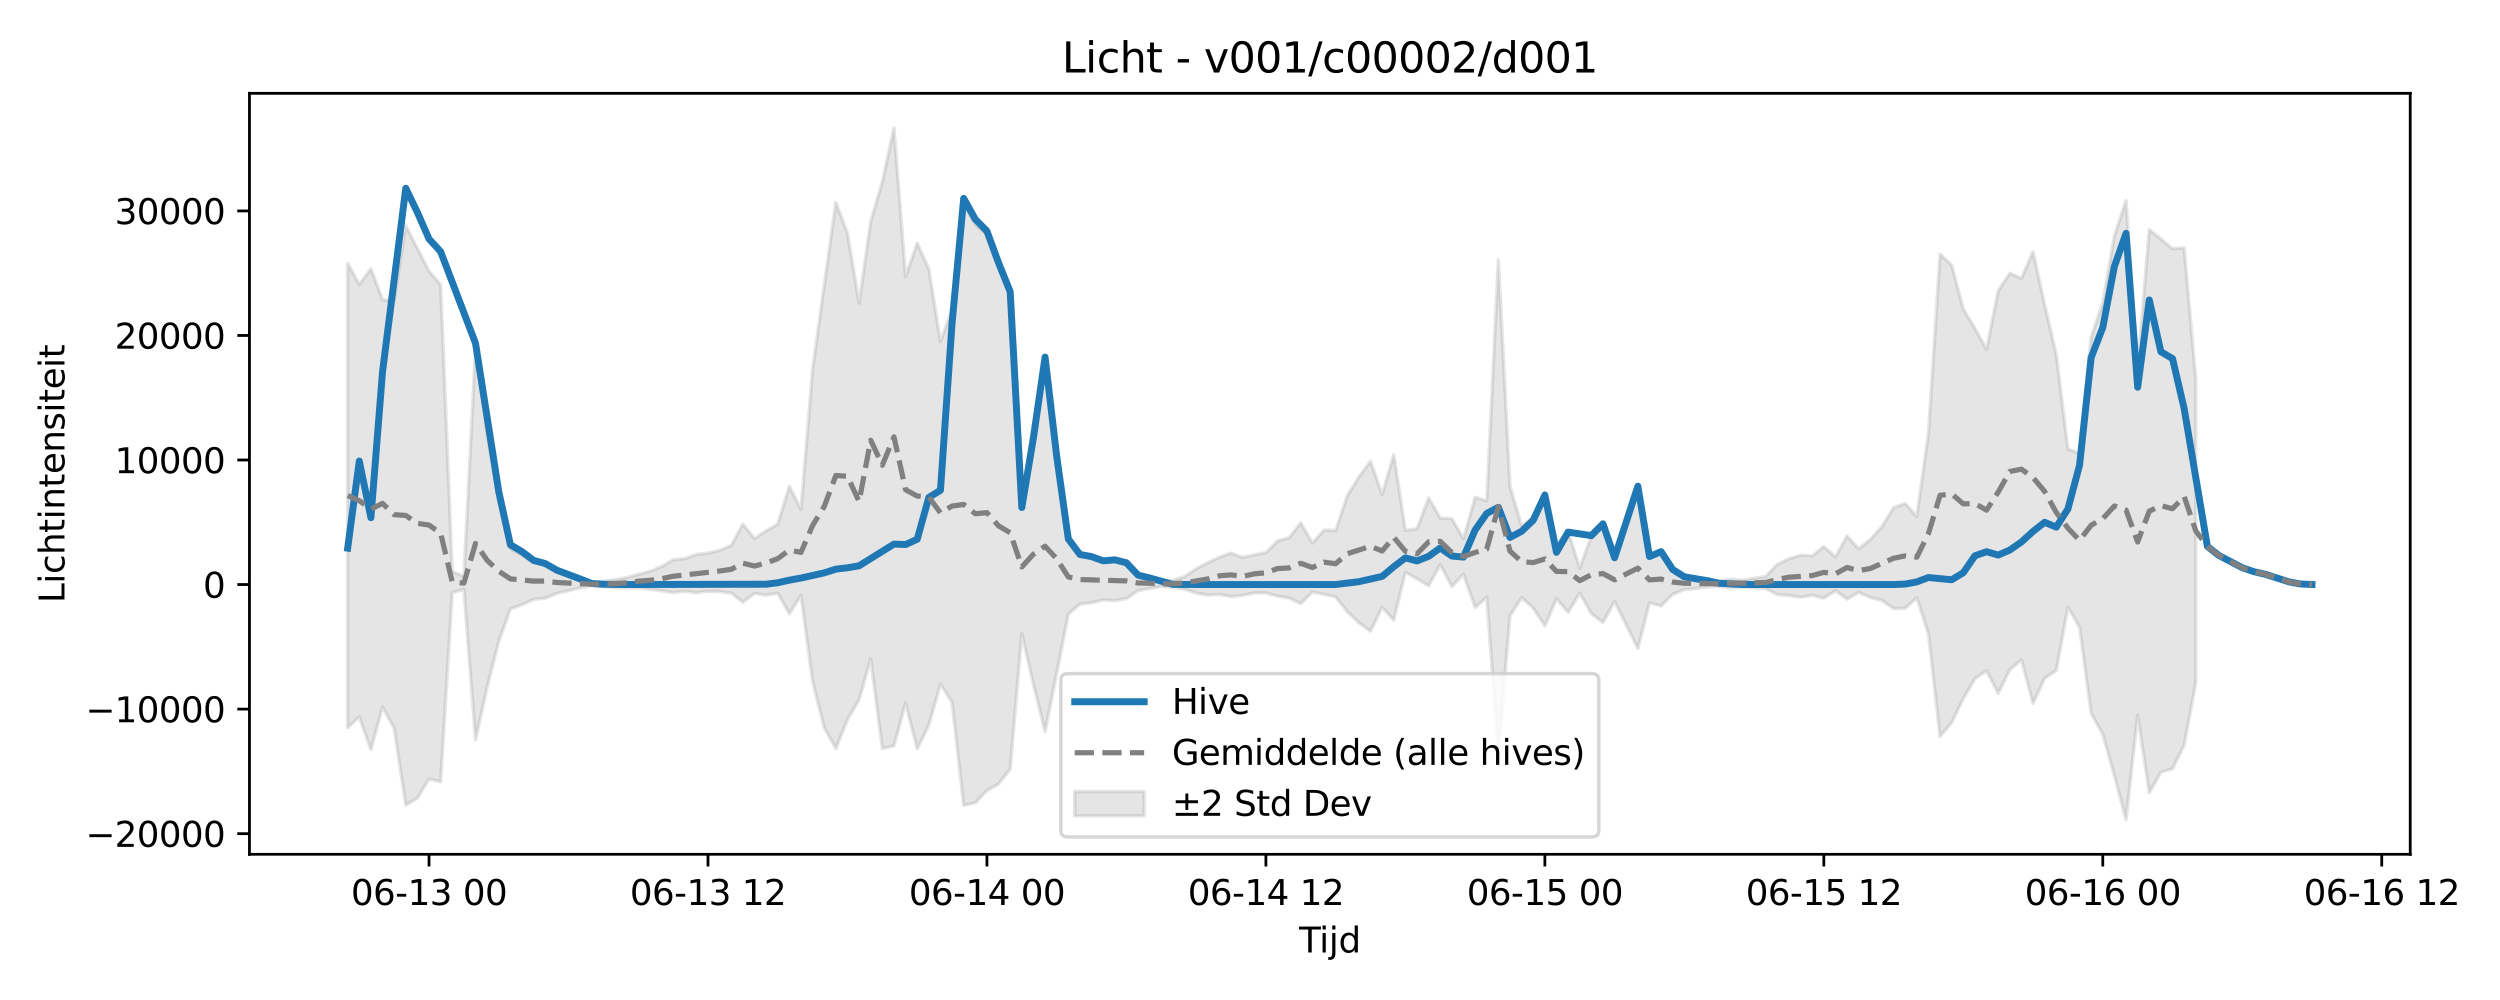 <?xml version="1.0" encoding="utf-8" standalone="no"?>
<!DOCTYPE svg PUBLIC "-//W3C//DTD SVG 1.1//EN"
  "http://www.w3.org/Graphics/SVG/1.1/DTD/svg11.dtd">
<svg xmlns:xlink="http://www.w3.org/1999/xlink" width="720pt" height="288pt" viewBox="0 0 720 288" xmlns="http://www.w3.org/2000/svg" version="1.1">
 <defs>
  <style type="text/css">*{stroke-linejoin: round; stroke-linecap: butt}</style>
 </defs>
 <g id="figure_1">
  <g id="patch_1">
   <path d="M 0 288 
L 720 288 
L 720 0 
L 0 0 
z
" style="fill: #ffffff"/>
  </g>
  <g id="axes_1">
   <g id="patch_2">
    <path d="M 71.84 246.04 
L 694.144 246.04 
L 694.144 26.88 
L 71.84 26.88 
z
" style="fill: #ffffff"/>
   </g>
   <g id="FillBetweenPolyCollection_1">
    <defs>
     <path id="mb581becda9" d="M 100.127 -212.17 
L 100.127 -78.399 
L 103.474 -81.53 
L 106.822 -72.103 
L 110.169 -84.368 
L 113.517 -78.212 
L 116.864 -56.122 
L 120.212 -58.145 
L 123.559 -63.659 
L 126.907 -62.859 
L 130.254 -117.345 
L 133.602 -118.184 
L 136.949 -74.963 
L 140.297 -90.099 
L 143.644 -103.279 
L 146.992 -112.623 
L 150.339 -113.838 
L 153.687 -115.38 
L 157.034 -115.716 
L 160.382 -117.114 
L 163.729 -117.865 
L 167.077 -118.68 
L 170.424 -119.375 
L 173.772 -119.064 
L 177.12 -118.774 
L 180.467 -118.675 
L 183.815 -118.678 
L 187.162 -118.289 
L 190.51 -117.84 
L 193.857 -117.308 
L 197.205 -117.726 
L 200.552 -117.287 
L 203.9 -117.718 
L 207.247 -117.608 
L 210.595 -117.189 
L 213.942 -114.559 
L 217.29 -117.099 
L 220.637 -116.586 
L 223.985 -117.175 
L 227.332 -111.226 
L 230.68 -116.56 
L 234.027 -91.743 
L 237.375 -78.412 
L 240.722 -72.437 
L 244.07 -80.76 
L 247.417 -86.419 
L 250.765 -98.244 
L 254.112 -72.422 
L 257.46 -73.205 
L 260.808 -85.5 
L 264.155 -72.326 
L 267.503 -79.166 
L 270.85 -90.971 
L 274.198 -85.696 
L 277.545 -56.051 
L 280.893 -56.773 
L 284.24 -60.327 
L 287.588 -62.219 
L 290.935 -66.49 
L 294.283 -105.493 
L 297.63 -90.891 
L 300.978 -77.319 
L 304.325 -94.038 
L 307.673 -111.119 
L 311.02 -114.017 
L 314.368 -114.417 
L 317.715 -115.209 
L 321.063 -115.024 
L 324.41 -115.573 
L 327.758 -117.893 
L 331.105 -118.503 
L 334.453 -119.073 
L 337.8 -118.863 
L 341.148 -118.3 
L 344.495 -117.213 
L 347.843 -116.597 
L 351.191 -116.826 
L 354.538 -116.173 
L 357.886 -116.528 
L 361.233 -117.248 
L 364.581 -117.229 
L 367.928 -116.315 
L 371.276 -115.766 
L 374.623 -114.123 
L 377.971 -117.492 
L 381.318 -116.843 
L 384.666 -116.085 
L 388.013 -111.829 
L 391.361 -108.617 
L 394.708 -106.212 
L 398.056 -113.091 
L 401.403 -109.427 
L 404.751 -123.179 
L 408.098 -121.311 
L 411.446 -119.293 
L 414.793 -125.361 
L 418.141 -119.082 
L 421.488 -122.613 
L 424.836 -113.047 
L 428.183 -115.997 
L 431.531 -70.96 
L 434.879 -110.663 
L 438.226 -115.857 
L 441.574 -112.904 
L 444.921 -107.759 
L 448.269 -115.57 
L 451.616 -111.662 
L 454.964 -117.198 
L 458.311 -111.295 
L 461.659 -108.709 
L 465.006 -114.777 
L 468.354 -108.014 
L 471.701 -101.246 
L 475.049 -114.406 
L 478.396 -113.49 
L 481.744 -116.83 
L 485.091 -118.201 
L 488.439 -118.538 
L 491.786 -118.967 
L 495.134 -119.094 
L 498.481 -118.709 
L 501.829 -118.975 
L 505.176 -118.696 
L 508.524 -118.514 
L 511.871 -116.745 
L 515.219 -116.482 
L 518.567 -115.992 
L 521.914 -116.554 
L 525.262 -115.721 
L 528.609 -117.891 
L 531.957 -115.47 
L 535.304 -117.371 
L 538.652 -115.942 
L 541.999 -115.088 
L 545.347 -112.699 
L 548.694 -112.824 
L 552.042 -115.857 
L 555.389 -105.462 
L 558.737 -75.895 
L 562.084 -79.879 
L 565.432 -86.815 
L 568.779 -92.541 
L 572.127 -94.819 
L 575.474 -88.313 
L 578.822 -95.093 
L 582.169 -97.936 
L 585.517 -85.429 
L 588.864 -92.65 
L 592.212 -94.959 
L 595.559 -113.101 
L 598.907 -107.404 
L 602.255 -82.534 
L 605.602 -76.529 
L 608.95 -64.568 
L 612.297 -51.922 
L 615.645 -82.005 
L 618.992 -59.681 
L 622.34 -65.609 
L 625.687 -66.597 
L 629.035 -73.437 
L 632.382 -91.392 
L 632.382 -178.832 
L 632.382 -178.832 
L 629.035 -216.624 
L 625.687 -216.379 
L 622.34 -219.141 
L 618.992 -221.894 
L 615.645 -181.813 
L 612.297 -230.259 
L 608.95 -220.008 
L 605.602 -200.708 
L 602.255 -190.961 
L 598.907 -157.383 
L 595.559 -158.683 
L 592.212 -185.826 
L 588.864 -200.272 
L 585.517 -215.497 
L 582.169 -207.818 
L 578.822 -209.327 
L 575.474 -204.215 
L 572.127 -187.327 
L 568.779 -193.435 
L 565.432 -198.944 
L 562.084 -211.632 
L 558.737 -214.793 
L 555.389 -163.197 
L 552.042 -139.23 
L 548.694 -142.994 
L 545.347 -141.764 
L 541.999 -136.349 
L 538.652 -132.615 
L 535.304 -129.927 
L 531.957 -133.656 
L 528.609 -127.587 
L 525.262 -130.601 
L 521.914 -127.916 
L 518.567 -128.12 
L 515.219 -127.066 
L 511.871 -125.442 
L 508.524 -122.01 
L 505.176 -121.442 
L 501.829 -120.883 
L 498.481 -121.197 
L 495.134 -120.641 
L 491.786 -120.742 
L 488.439 -121.337 
L 485.091 -121.837 
L 481.744 -123.911 
L 478.396 -128.964 
L 475.049 -127.578 
L 471.701 -147.489 
L 468.354 -137.279 
L 465.006 -127.255 
L 461.659 -136.891 
L 458.311 -133.654 
L 454.964 -124.361 
L 451.616 -135.098 
L 448.269 -131.277 
L 444.921 -146.287 
L 441.574 -139.044 
L 438.226 -136.617 
L 434.879 -147.899 
L 431.531 -213.171 
L 428.183 -143.752 
L 424.836 -144.751 
L 421.488 -132.798 
L 418.141 -138.61 
L 414.793 -138.831 
L 411.446 -144.607 
L 408.098 -135.672 
L 404.751 -135.308 
L 401.403 -157.076 
L 398.056 -145.548 
L 394.708 -155.148 
L 391.361 -150.63 
L 388.013 -145.197 
L 384.666 -135.202 
L 381.318 -135.333 
L 377.971 -131.606 
L 374.623 -137.419 
L 371.276 -133.128 
L 367.928 -132.204 
L 364.581 -128.839 
L 361.233 -128.214 
L 357.886 -127.476 
L 354.538 -128.692 
L 351.191 -127.507 
L 347.843 -125.934 
L 344.495 -124.159 
L 341.148 -121.932 
L 337.8 -120.911 
L 334.453 -120.554 
L 331.105 -121.545 
L 327.758 -122.319 
L 324.41 -125.813 
L 321.063 -126.643 
L 317.715 -126.364 
L 314.368 -127.562 
L 311.02 -128.167 
L 307.673 -132.564 
L 304.325 -160.112 
L 300.978 -184.049 
L 297.63 -165.907 
L 294.283 -143.95 
L 290.935 -202.663 
L 287.588 -210.86 
L 284.24 -220.382 
L 280.893 -223.301 
L 277.545 -229.386 
L 274.198 -198.819 
L 270.85 -189.631 
L 267.503 -210.514 
L 264.155 -217.961 
L 260.808 -208.381 
L 257.46 -251.158 
L 254.112 -235.643 
L 250.765 -224.197 
L 247.417 -200.691 
L 244.07 -220.905 
L 240.722 -229.673 
L 237.375 -205.856 
L 234.027 -181.584 
L 230.68 -141.26 
L 227.332 -147.928 
L 223.985 -137.036 
L 220.637 -135.097 
L 217.29 -132.88 
L 213.942 -137.035 
L 210.595 -130.886 
L 207.247 -129.487 
L 203.9 -128.678 
L 200.552 -128.312 
L 197.205 -127.087 
L 193.857 -126.77 
L 190.51 -124.799 
L 187.162 -123.456 
L 183.815 -122.545 
L 180.467 -121.654 
L 177.12 -121.076 
L 173.772 -120.55 
L 170.424 -120.138 
L 167.077 -121.107 
L 163.729 -122.263 
L 160.382 -123.362 
L 157.034 -125.596 
L 153.687 -125.904 
L 150.339 -128.165 
L 146.992 -129.952 
L 143.644 -143.696 
L 140.297 -163.156 
L 136.949 -187.991 
L 133.602 -121.957 
L 130.254 -123.368 
L 126.907 -206.012 
L 123.559 -209.897 
L 120.212 -216.41 
L 116.864 -222.991 
L 113.517 -201.357 
L 110.169 -201.697 
L 106.822 -210.597 
L 103.474 -206.077 
L 100.127 -212.17 
z
" style="stroke: #808080; stroke-opacity: 0.2"/>
    </defs>
    <g clip-path="url(#pfae5a185f1)">
     <use xlink:href="#mb581becda9" x="0" y="288" style="fill: #808080; fill-opacity: 0.2; stroke: #808080; stroke-opacity: 0.2"/>
    </g>
   </g>
   <g id="matplotlib.axis_1">
    <g id="xtick_1">
     <g id="line2d_1">
      <defs>
       <path id="m211e3bdad8" d="M 0 0 
L 0 3.5 
" style="stroke: #000000; stroke-width: 0.8"/>
      </defs>
      <g>
       <use xlink:href="#m211e3bdad8" x="123.559" y="246.04" style="stroke: #000000; stroke-width: 0.8"/>
      </g>
     </g>
     <g id="text_1">
      <!-- 06-13 00 -->
      <g transform="translate(101.079 260.638) scale(0.1 -0.1)">
       <defs>
        <path id="DejaVuSans-30" d="M 2034 4250 
Q 1547 4250 1301 3770 
Q 1056 3291 1056 2328 
Q 1056 1369 1301 889 
Q 1547 409 2034 409 
Q 2525 409 2770 889 
Q 3016 1369 3016 2328 
Q 3016 3291 2770 3770 
Q 2525 4250 2034 4250 
z
M 2034 4750 
Q 2819 4750 3233 4129 
Q 3647 3509 3647 2328 
Q 3647 1150 3233 529 
Q 2819 -91 2034 -91 
Q 1250 -91 836 529 
Q 422 1150 422 2328 
Q 422 3509 836 4129 
Q 1250 4750 2034 4750 
z
" transform="scale(0.016)"/>
        <path id="DejaVuSans-36" d="M 2113 2584 
Q 1688 2584 1439 2293 
Q 1191 2003 1191 1497 
Q 1191 994 1439 701 
Q 1688 409 2113 409 
Q 2538 409 2786 701 
Q 3034 994 3034 1497 
Q 3034 2003 2786 2293 
Q 2538 2584 2113 2584 
z
M 3366 4563 
L 3366 3988 
Q 3128 4100 2886 4159 
Q 2644 4219 2406 4219 
Q 1781 4219 1451 3797 
Q 1122 3375 1075 2522 
Q 1259 2794 1537 2939 
Q 1816 3084 2150 3084 
Q 2853 3084 3261 2657 
Q 3669 2231 3669 1497 
Q 3669 778 3244 343 
Q 2819 -91 2113 -91 
Q 1303 -91 875 529 
Q 447 1150 447 2328 
Q 447 3434 972 4092 
Q 1497 4750 2381 4750 
Q 2619 4750 2861 4703 
Q 3103 4656 3366 4563 
z
" transform="scale(0.016)"/>
        <path id="DejaVuSans-2d" d="M 313 2009 
L 1997 2009 
L 1997 1497 
L 313 1497 
L 313 2009 
z
" transform="scale(0.016)"/>
        <path id="DejaVuSans-31" d="M 794 531 
L 1825 531 
L 1825 4091 
L 703 3866 
L 703 4441 
L 1819 4666 
L 2450 4666 
L 2450 531 
L 3481 531 
L 3481 0 
L 794 0 
L 794 531 
z
" transform="scale(0.016)"/>
        <path id="DejaVuSans-33" d="M 2597 2516 
Q 3050 2419 3304 2112 
Q 3559 1806 3559 1356 
Q 3559 666 3084 287 
Q 2609 -91 1734 -91 
Q 1441 -91 1130 -33 
Q 819 25 488 141 
L 488 750 
Q 750 597 1062 519 
Q 1375 441 1716 441 
Q 2309 441 2620 675 
Q 2931 909 2931 1356 
Q 2931 1769 2642 2001 
Q 2353 2234 1838 2234 
L 1294 2234 
L 1294 2753 
L 1863 2753 
Q 2328 2753 2575 2939 
Q 2822 3125 2822 3475 
Q 2822 3834 2567 4026 
Q 2313 4219 1838 4219 
Q 1578 4219 1281 4162 
Q 984 4106 628 3988 
L 628 4550 
Q 988 4650 1302 4700 
Q 1616 4750 1894 4750 
Q 2613 4750 3031 4423 
Q 3450 4097 3450 3541 
Q 3450 3153 3228 2886 
Q 3006 2619 2597 2516 
z
" transform="scale(0.016)"/>
        <path id="DejaVuSans-20" transform="scale(0.016)"/>
       </defs>
       <use xlink:href="#DejaVuSans-30"/>
       <use xlink:href="#DejaVuSans-36" transform="translate(63.623 0)"/>
       <use xlink:href="#DejaVuSans-2d" transform="translate(127.246 0)"/>
       <use xlink:href="#DejaVuSans-31" transform="translate(163.33 0)"/>
       <use xlink:href="#DejaVuSans-33" transform="translate(226.953 0)"/>
       <use xlink:href="#DejaVuSans-20" transform="translate(290.576 0)"/>
       <use xlink:href="#DejaVuSans-30" transform="translate(322.363 0)"/>
       <use xlink:href="#DejaVuSans-30" transform="translate(385.986 0)"/>
      </g>
     </g>
    </g>
    <g id="xtick_2">
     <g id="line2d_2">
      <g>
       <use xlink:href="#m211e3bdad8" x="203.9" y="246.04" style="stroke: #000000; stroke-width: 0.8"/>
      </g>
     </g>
     <g id="text_2">
      <!-- 06-13 12 -->
      <g transform="translate(181.419 260.638) scale(0.1 -0.1)">
       <defs>
        <path id="DejaVuSans-32" d="M 1228 531 
L 3431 531 
L 3431 0 
L 469 0 
L 469 531 
Q 828 903 1448 1529 
Q 2069 2156 2228 2338 
Q 2531 2678 2651 2914 
Q 2772 3150 2772 3378 
Q 2772 3750 2511 3984 
Q 2250 4219 1831 4219 
Q 1534 4219 1204 4116 
Q 875 4013 500 3803 
L 500 4441 
Q 881 4594 1212 4672 
Q 1544 4750 1819 4750 
Q 2544 4750 2975 4387 
Q 3406 4025 3406 3419 
Q 3406 3131 3298 2873 
Q 3191 2616 2906 2266 
Q 2828 2175 2409 1742 
Q 1991 1309 1228 531 
z
" transform="scale(0.016)"/>
       </defs>
       <use xlink:href="#DejaVuSans-30"/>
       <use xlink:href="#DejaVuSans-36" transform="translate(63.623 0)"/>
       <use xlink:href="#DejaVuSans-2d" transform="translate(127.246 0)"/>
       <use xlink:href="#DejaVuSans-31" transform="translate(163.33 0)"/>
       <use xlink:href="#DejaVuSans-33" transform="translate(226.953 0)"/>
       <use xlink:href="#DejaVuSans-20" transform="translate(290.576 0)"/>
       <use xlink:href="#DejaVuSans-31" transform="translate(322.363 0)"/>
       <use xlink:href="#DejaVuSans-32" transform="translate(385.986 0)"/>
      </g>
     </g>
    </g>
    <g id="xtick_3">
     <g id="line2d_3">
      <g>
       <use xlink:href="#m211e3bdad8" x="284.24" y="246.04" style="stroke: #000000; stroke-width: 0.8"/>
      </g>
     </g>
     <g id="text_3">
      <!-- 06-14 00 -->
      <g transform="translate(261.76 260.638) scale(0.1 -0.1)">
       <defs>
        <path id="DejaVuSans-34" d="M 2419 4116 
L 825 1625 
L 2419 1625 
L 2419 4116 
z
M 2253 4666 
L 3047 4666 
L 3047 1625 
L 3713 1625 
L 3713 1100 
L 3047 1100 
L 3047 0 
L 2419 0 
L 2419 1100 
L 313 1100 
L 313 1709 
L 2253 4666 
z
" transform="scale(0.016)"/>
       </defs>
       <use xlink:href="#DejaVuSans-30"/>
       <use xlink:href="#DejaVuSans-36" transform="translate(63.623 0)"/>
       <use xlink:href="#DejaVuSans-2d" transform="translate(127.246 0)"/>
       <use xlink:href="#DejaVuSans-31" transform="translate(163.33 0)"/>
       <use xlink:href="#DejaVuSans-34" transform="translate(226.953 0)"/>
       <use xlink:href="#DejaVuSans-20" transform="translate(290.576 0)"/>
       <use xlink:href="#DejaVuSans-30" transform="translate(322.363 0)"/>
       <use xlink:href="#DejaVuSans-30" transform="translate(385.986 0)"/>
      </g>
     </g>
    </g>
    <g id="xtick_4">
     <g id="line2d_4">
      <g>
       <use xlink:href="#m211e3bdad8" x="364.581" y="246.04" style="stroke: #000000; stroke-width: 0.8"/>
      </g>
     </g>
     <g id="text_4">
      <!-- 06-14 12 -->
      <g transform="translate(342.1 260.638) scale(0.1 -0.1)">
       <use xlink:href="#DejaVuSans-30"/>
       <use xlink:href="#DejaVuSans-36" transform="translate(63.623 0)"/>
       <use xlink:href="#DejaVuSans-2d" transform="translate(127.246 0)"/>
       <use xlink:href="#DejaVuSans-31" transform="translate(163.33 0)"/>
       <use xlink:href="#DejaVuSans-34" transform="translate(226.953 0)"/>
       <use xlink:href="#DejaVuSans-20" transform="translate(290.576 0)"/>
       <use xlink:href="#DejaVuSans-31" transform="translate(322.363 0)"/>
       <use xlink:href="#DejaVuSans-32" transform="translate(385.986 0)"/>
      </g>
     </g>
    </g>
    <g id="xtick_5">
     <g id="line2d_5">
      <g>
       <use xlink:href="#m211e3bdad8" x="444.921" y="246.04" style="stroke: #000000; stroke-width: 0.8"/>
      </g>
     </g>
     <g id="text_5">
      <!-- 06-15 00 -->
      <g transform="translate(422.441 260.638) scale(0.1 -0.1)">
       <defs>
        <path id="DejaVuSans-35" d="M 691 4666 
L 3169 4666 
L 3169 4134 
L 1269 4134 
L 1269 2991 
Q 1406 3038 1543 3061 
Q 1681 3084 1819 3084 
Q 2600 3084 3056 2656 
Q 3513 2228 3513 1497 
Q 3513 744 3044 326 
Q 2575 -91 1722 -91 
Q 1428 -91 1123 -41 
Q 819 9 494 109 
L 494 744 
Q 775 591 1075 516 
Q 1375 441 1709 441 
Q 2250 441 2565 725 
Q 2881 1009 2881 1497 
Q 2881 1984 2565 2268 
Q 2250 2553 1709 2553 
Q 1456 2553 1204 2497 
Q 953 2441 691 2322 
L 691 4666 
z
" transform="scale(0.016)"/>
       </defs>
       <use xlink:href="#DejaVuSans-30"/>
       <use xlink:href="#DejaVuSans-36" transform="translate(63.623 0)"/>
       <use xlink:href="#DejaVuSans-2d" transform="translate(127.246 0)"/>
       <use xlink:href="#DejaVuSans-31" transform="translate(163.33 0)"/>
       <use xlink:href="#DejaVuSans-35" transform="translate(226.953 0)"/>
       <use xlink:href="#DejaVuSans-20" transform="translate(290.576 0)"/>
       <use xlink:href="#DejaVuSans-30" transform="translate(322.363 0)"/>
       <use xlink:href="#DejaVuSans-30" transform="translate(385.986 0)"/>
      </g>
     </g>
    </g>
    <g id="xtick_6">
     <g id="line2d_6">
      <g>
       <use xlink:href="#m211e3bdad8" x="525.262" y="246.04" style="stroke: #000000; stroke-width: 0.8"/>
      </g>
     </g>
     <g id="text_6">
      <!-- 06-15 12 -->
      <g transform="translate(502.781 260.638) scale(0.1 -0.1)">
       <use xlink:href="#DejaVuSans-30"/>
       <use xlink:href="#DejaVuSans-36" transform="translate(63.623 0)"/>
       <use xlink:href="#DejaVuSans-2d" transform="translate(127.246 0)"/>
       <use xlink:href="#DejaVuSans-31" transform="translate(163.33 0)"/>
       <use xlink:href="#DejaVuSans-35" transform="translate(226.953 0)"/>
       <use xlink:href="#DejaVuSans-20" transform="translate(290.576 0)"/>
       <use xlink:href="#DejaVuSans-31" transform="translate(322.363 0)"/>
       <use xlink:href="#DejaVuSans-32" transform="translate(385.986 0)"/>
      </g>
     </g>
    </g>
    <g id="xtick_7">
     <g id="line2d_7">
      <g>
       <use xlink:href="#m211e3bdad8" x="605.602" y="246.04" style="stroke: #000000; stroke-width: 0.8"/>
      </g>
     </g>
     <g id="text_7">
      <!-- 06-16 00 -->
      <g transform="translate(583.122 260.638) scale(0.1 -0.1)">
       <use xlink:href="#DejaVuSans-30"/>
       <use xlink:href="#DejaVuSans-36" transform="translate(63.623 0)"/>
       <use xlink:href="#DejaVuSans-2d" transform="translate(127.246 0)"/>
       <use xlink:href="#DejaVuSans-31" transform="translate(163.33 0)"/>
       <use xlink:href="#DejaVuSans-36" transform="translate(226.953 0)"/>
       <use xlink:href="#DejaVuSans-20" transform="translate(290.576 0)"/>
       <use xlink:href="#DejaVuSans-30" transform="translate(322.363 0)"/>
       <use xlink:href="#DejaVuSans-30" transform="translate(385.986 0)"/>
      </g>
     </g>
    </g>
    <g id="xtick_8">
     <g id="line2d_8">
      <g>
       <use xlink:href="#m211e3bdad8" x="685.943" y="246.04" style="stroke: #000000; stroke-width: 0.8"/>
      </g>
     </g>
     <g id="text_8">
      <!-- 06-16 12 -->
      <g transform="translate(663.462 260.638) scale(0.1 -0.1)">
       <use xlink:href="#DejaVuSans-30"/>
       <use xlink:href="#DejaVuSans-36" transform="translate(63.623 0)"/>
       <use xlink:href="#DejaVuSans-2d" transform="translate(127.246 0)"/>
       <use xlink:href="#DejaVuSans-31" transform="translate(163.33 0)"/>
       <use xlink:href="#DejaVuSans-36" transform="translate(226.953 0)"/>
       <use xlink:href="#DejaVuSans-20" transform="translate(290.576 0)"/>
       <use xlink:href="#DejaVuSans-31" transform="translate(322.363 0)"/>
       <use xlink:href="#DejaVuSans-32" transform="translate(385.986 0)"/>
      </g>
     </g>
    </g>
    <g id="text_9">
     <!-- Tijd -->
     <g transform="translate(374.142 274.317) scale(0.1 -0.1)">
      <defs>
       <path id="DejaVuSans-54" d="M -19 4666 
L 3928 4666 
L 3928 4134 
L 2272 4134 
L 2272 0 
L 1638 0 
L 1638 4134 
L -19 4134 
L -19 4666 
z
" transform="scale(0.016)"/>
       <path id="DejaVuSans-69" d="M 603 3500 
L 1178 3500 
L 1178 0 
L 603 0 
L 603 3500 
z
M 603 4863 
L 1178 4863 
L 1178 4134 
L 603 4134 
L 603 4863 
z
" transform="scale(0.016)"/>
       <path id="DejaVuSans-6a" d="M 603 3500 
L 1178 3500 
L 1178 -63 
Q 1178 -731 923 -1031 
Q 669 -1331 103 -1331 
L -116 -1331 
L -116 -844 
L 38 -844 
Q 366 -844 484 -692 
Q 603 -541 603 -63 
L 603 3500 
z
M 603 4863 
L 1178 4863 
L 1178 4134 
L 603 4134 
L 603 4863 
z
" transform="scale(0.016)"/>
       <path id="DejaVuSans-64" d="M 2906 2969 
L 2906 4863 
L 3481 4863 
L 3481 0 
L 2906 0 
L 2906 525 
Q 2725 213 2448 61 
Q 2172 -91 1784 -91 
Q 1150 -91 751 415 
Q 353 922 353 1747 
Q 353 2572 751 3078 
Q 1150 3584 1784 3584 
Q 2172 3584 2448 3432 
Q 2725 3281 2906 2969 
z
M 947 1747 
Q 947 1113 1208 752 
Q 1469 391 1925 391 
Q 2381 391 2643 752 
Q 2906 1113 2906 1747 
Q 2906 2381 2643 2742 
Q 2381 3103 1925 3103 
Q 1469 3103 1208 2742 
Q 947 2381 947 1747 
z
" transform="scale(0.016)"/>
      </defs>
      <use xlink:href="#DejaVuSans-54"/>
      <use xlink:href="#DejaVuSans-69" transform="translate(57.959 0)"/>
      <use xlink:href="#DejaVuSans-6a" transform="translate(85.742 0)"/>
      <use xlink:href="#DejaVuSans-64" transform="translate(113.525 0)"/>
     </g>
    </g>
   </g>
   <g id="matplotlib.axis_2">
    <g id="ytick_1">
     <g id="line2d_9">
      <defs>
       <path id="m12ed8793da" d="M 0 0 
L -3.5 0 
" style="stroke: #000000; stroke-width: 0.8"/>
      </defs>
      <g>
       <use xlink:href="#m12ed8793da" x="71.84" y="240.09" style="stroke: #000000; stroke-width: 0.8"/>
      </g>
     </g>
     <g id="text_10">
      <!-- −20000 -->
      <g transform="translate(24.648 243.889) scale(0.1 -0.1)">
       <defs>
        <path id="DejaVuSans-2212" d="M 678 2272 
L 4684 2272 
L 4684 1741 
L 678 1741 
L 678 2272 
z
" transform="scale(0.016)"/>
       </defs>
       <use xlink:href="#DejaVuSans-2212"/>
       <use xlink:href="#DejaVuSans-32" transform="translate(83.789 0)"/>
       <use xlink:href="#DejaVuSans-30" transform="translate(147.412 0)"/>
       <use xlink:href="#DejaVuSans-30" transform="translate(211.035 0)"/>
       <use xlink:href="#DejaVuSans-30" transform="translate(274.658 0)"/>
       <use xlink:href="#DejaVuSans-30" transform="translate(338.281 0)"/>
      </g>
     </g>
    </g>
    <g id="ytick_2">
     <g id="line2d_10">
      <g>
       <use xlink:href="#m12ed8793da" x="71.84" y="204.221" style="stroke: #000000; stroke-width: 0.8"/>
      </g>
     </g>
     <g id="text_11">
      <!-- −10000 -->
      <g transform="translate(24.648 208.02) scale(0.1 -0.1)">
       <use xlink:href="#DejaVuSans-2212"/>
       <use xlink:href="#DejaVuSans-31" transform="translate(83.789 0)"/>
       <use xlink:href="#DejaVuSans-30" transform="translate(147.412 0)"/>
       <use xlink:href="#DejaVuSans-30" transform="translate(211.035 0)"/>
       <use xlink:href="#DejaVuSans-30" transform="translate(274.658 0)"/>
       <use xlink:href="#DejaVuSans-30" transform="translate(338.281 0)"/>
      </g>
     </g>
    </g>
    <g id="ytick_3">
     <g id="line2d_11">
      <g>
       <use xlink:href="#m12ed8793da" x="71.84" y="168.352" style="stroke: #000000; stroke-width: 0.8"/>
      </g>
     </g>
     <g id="text_12">
      <!-- 0 -->
      <g transform="translate(58.477 172.152) scale(0.1 -0.1)">
       <use xlink:href="#DejaVuSans-30"/>
      </g>
     </g>
    </g>
    <g id="ytick_4">
     <g id="line2d_12">
      <g>
       <use xlink:href="#m12ed8793da" x="71.84" y="132.483" style="stroke: #000000; stroke-width: 0.8"/>
      </g>
     </g>
     <g id="text_13">
      <!-- 10000 -->
      <g transform="translate(33.028 136.283) scale(0.1 -0.1)">
       <use xlink:href="#DejaVuSans-31"/>
       <use xlink:href="#DejaVuSans-30" transform="translate(63.623 0)"/>
       <use xlink:href="#DejaVuSans-30" transform="translate(127.246 0)"/>
       <use xlink:href="#DejaVuSans-30" transform="translate(190.869 0)"/>
       <use xlink:href="#DejaVuSans-30" transform="translate(254.492 0)"/>
      </g>
     </g>
    </g>
    <g id="ytick_5">
     <g id="line2d_13">
      <g>
       <use xlink:href="#m12ed8793da" x="71.84" y="96.615" style="stroke: #000000; stroke-width: 0.8"/>
      </g>
     </g>
     <g id="text_14">
      <!-- 20000 -->
      <g transform="translate(33.028 100.414) scale(0.1 -0.1)">
       <use xlink:href="#DejaVuSans-32"/>
       <use xlink:href="#DejaVuSans-30" transform="translate(63.623 0)"/>
       <use xlink:href="#DejaVuSans-30" transform="translate(127.246 0)"/>
       <use xlink:href="#DejaVuSans-30" transform="translate(190.869 0)"/>
       <use xlink:href="#DejaVuSans-30" transform="translate(254.492 0)"/>
      </g>
     </g>
    </g>
    <g id="ytick_6">
     <g id="line2d_14">
      <g>
       <use xlink:href="#m12ed8793da" x="71.84" y="60.746" style="stroke: #000000; stroke-width: 0.8"/>
      </g>
     </g>
     <g id="text_15">
      <!-- 30000 -->
      <g transform="translate(33.028 64.545) scale(0.1 -0.1)">
       <use xlink:href="#DejaVuSans-33"/>
       <use xlink:href="#DejaVuSans-30" transform="translate(63.623 0)"/>
       <use xlink:href="#DejaVuSans-30" transform="translate(127.246 0)"/>
       <use xlink:href="#DejaVuSans-30" transform="translate(190.869 0)"/>
       <use xlink:href="#DejaVuSans-30" transform="translate(254.492 0)"/>
      </g>
     </g>
    </g>
    <g id="text_16">
     <!-- Lichtintensiteit -->
     <g transform="translate(18.568 173.656) rotate(-90) scale(0.1 -0.1)">
      <defs>
       <path id="DejaVuSans-4c" d="M 628 4666 
L 1259 4666 
L 1259 531 
L 3531 531 
L 3531 0 
L 628 0 
L 628 4666 
z
" transform="scale(0.016)"/>
       <path id="DejaVuSans-63" d="M 3122 3366 
L 3122 2828 
Q 2878 2963 2633 3030 
Q 2388 3097 2138 3097 
Q 1578 3097 1268 2742 
Q 959 2388 959 1747 
Q 959 1106 1268 751 
Q 1578 397 2138 397 
Q 2388 397 2633 464 
Q 2878 531 3122 666 
L 3122 134 
Q 2881 22 2623 -34 
Q 2366 -91 2075 -91 
Q 1284 -91 818 406 
Q 353 903 353 1747 
Q 353 2603 823 3093 
Q 1294 3584 2113 3584 
Q 2378 3584 2631 3529 
Q 2884 3475 3122 3366 
z
" transform="scale(0.016)"/>
       <path id="DejaVuSans-68" d="M 3513 2113 
L 3513 0 
L 2938 0 
L 2938 2094 
Q 2938 2591 2744 2837 
Q 2550 3084 2163 3084 
Q 1697 3084 1428 2787 
Q 1159 2491 1159 1978 
L 1159 0 
L 581 0 
L 581 4863 
L 1159 4863 
L 1159 2956 
Q 1366 3272 1645 3428 
Q 1925 3584 2291 3584 
Q 2894 3584 3203 3211 
Q 3513 2838 3513 2113 
z
" transform="scale(0.016)"/>
       <path id="DejaVuSans-74" d="M 1172 4494 
L 1172 3500 
L 2356 3500 
L 2356 3053 
L 1172 3053 
L 1172 1153 
Q 1172 725 1289 603 
Q 1406 481 1766 481 
L 2356 481 
L 2356 0 
L 1766 0 
Q 1100 0 847 248 
Q 594 497 594 1153 
L 594 3053 
L 172 3053 
L 172 3500 
L 594 3500 
L 594 4494 
L 1172 4494 
z
" transform="scale(0.016)"/>
       <path id="DejaVuSans-6e" d="M 3513 2113 
L 3513 0 
L 2938 0 
L 2938 2094 
Q 2938 2591 2744 2837 
Q 2550 3084 2163 3084 
Q 1697 3084 1428 2787 
Q 1159 2491 1159 1978 
L 1159 0 
L 581 0 
L 581 3500 
L 1159 3500 
L 1159 2956 
Q 1366 3272 1645 3428 
Q 1925 3584 2291 3584 
Q 2894 3584 3203 3211 
Q 3513 2838 3513 2113 
z
" transform="scale(0.016)"/>
       <path id="DejaVuSans-65" d="M 3597 1894 
L 3597 1613 
L 953 1613 
Q 991 1019 1311 708 
Q 1631 397 2203 397 
Q 2534 397 2845 478 
Q 3156 559 3463 722 
L 3463 178 
Q 3153 47 2828 -22 
Q 2503 -91 2169 -91 
Q 1331 -91 842 396 
Q 353 884 353 1716 
Q 353 2575 817 3079 
Q 1281 3584 2069 3584 
Q 2775 3584 3186 3129 
Q 3597 2675 3597 1894 
z
M 3022 2063 
Q 3016 2534 2758 2815 
Q 2500 3097 2075 3097 
Q 1594 3097 1305 2825 
Q 1016 2553 972 2059 
L 3022 2063 
z
" transform="scale(0.016)"/>
       <path id="DejaVuSans-73" d="M 2834 3397 
L 2834 2853 
Q 2591 2978 2328 3040 
Q 2066 3103 1784 3103 
Q 1356 3103 1142 2972 
Q 928 2841 928 2578 
Q 928 2378 1081 2264 
Q 1234 2150 1697 2047 
L 1894 2003 
Q 2506 1872 2764 1633 
Q 3022 1394 3022 966 
Q 3022 478 2636 193 
Q 2250 -91 1575 -91 
Q 1294 -91 989 -36 
Q 684 19 347 128 
L 347 722 
Q 666 556 975 473 
Q 1284 391 1588 391 
Q 1994 391 2212 530 
Q 2431 669 2431 922 
Q 2431 1156 2273 1281 
Q 2116 1406 1581 1522 
L 1381 1569 
Q 847 1681 609 1914 
Q 372 2147 372 2553 
Q 372 3047 722 3315 
Q 1072 3584 1716 3584 
Q 2034 3584 2315 3537 
Q 2597 3491 2834 3397 
z
" transform="scale(0.016)"/>
      </defs>
      <use xlink:href="#DejaVuSans-4c"/>
      <use xlink:href="#DejaVuSans-69" transform="translate(55.713 0)"/>
      <use xlink:href="#DejaVuSans-63" transform="translate(83.496 0)"/>
      <use xlink:href="#DejaVuSans-68" transform="translate(138.477 0)"/>
      <use xlink:href="#DejaVuSans-74" transform="translate(201.855 0)"/>
      <use xlink:href="#DejaVuSans-69" transform="translate(241.064 0)"/>
      <use xlink:href="#DejaVuSans-6e" transform="translate(268.848 0)"/>
      <use xlink:href="#DejaVuSans-74" transform="translate(332.227 0)"/>
      <use xlink:href="#DejaVuSans-65" transform="translate(371.436 0)"/>
      <use xlink:href="#DejaVuSans-6e" transform="translate(432.959 0)"/>
      <use xlink:href="#DejaVuSans-73" transform="translate(496.338 0)"/>
      <use xlink:href="#DejaVuSans-69" transform="translate(548.438 0)"/>
      <use xlink:href="#DejaVuSans-74" transform="translate(576.221 0)"/>
      <use xlink:href="#DejaVuSans-65" transform="translate(615.43 0)"/>
      <use xlink:href="#DejaVuSans-69" transform="translate(676.953 0)"/>
      <use xlink:href="#DejaVuSans-74" transform="translate(704.736 0)"/>
     </g>
    </g>
   </g>
   <g id="line2d_15">
    <path d="M 100.127 157.868 
L 103.474 132.782 
L 106.822 149.095 
L 110.169 107.055 
L 116.864 54.217 
L 120.212 61.178 
L 123.559 68.81 
L 126.907 72.475 
L 136.949 98.856 
L 143.644 141.599 
L 146.992 156.888 
L 150.339 158.876 
L 153.687 161.391 
L 157.034 162.303 
L 160.382 164.219 
L 167.077 166.734 
L 170.424 168.041 
L 173.772 168.26 
L 180.467 168.352 
L 220.637 168.252 
L 223.985 167.829 
L 227.332 167.086 
L 230.68 166.477 
L 237.375 164.99 
L 240.722 163.914 
L 244.07 163.523 
L 247.417 162.954 
L 257.46 156.699 
L 260.808 156.83 
L 264.155 155.305 
L 267.503 143.257 
L 270.85 141.2 
L 274.198 93.039 
L 277.545 57.142 
L 280.893 63.158 
L 284.24 66.568 
L 287.588 75.695 
L 290.935 83.986 
L 294.283 146.16 
L 297.63 126.072 
L 300.978 102.853 
L 304.325 131.376 
L 307.673 155.215 
L 311.02 159.687 
L 314.368 160.303 
L 317.715 161.521 
L 321.063 161.237 
L 324.41 162.081 
L 327.758 165.635 
L 331.105 166.451 
L 337.8 168.307 
L 347.843 168.352 
L 384.666 168.341 
L 391.361 167.523 
L 398.056 166.01 
L 401.403 163.213 
L 404.751 160.664 
L 408.098 161.557 
L 411.446 160.213 
L 414.793 157.813 
L 418.141 160.137 
L 421.488 160.447 
L 424.836 152.634 
L 428.183 147.871 
L 431.531 146.101 
L 434.879 154.785 
L 438.226 153.01 
L 441.574 149.818 
L 444.921 142.59 
L 448.269 159.077 
L 451.616 153.25 
L 458.311 154.261 
L 461.659 150.859 
L 465.006 160.629 
L 471.701 140.034 
L 475.049 160.286 
L 478.396 158.877 
L 481.744 164.016 
L 485.091 166.126 
L 491.786 167.246 
L 495.134 167.985 
L 501.829 168.336 
L 525.262 168.352 
L 545.347 168.343 
L 548.694 168.215 
L 552.042 167.584 
L 555.389 166.326 
L 562.084 166.97 
L 565.432 164.937 
L 568.779 160.063 
L 572.127 158.886 
L 575.474 159.86 
L 578.822 158.416 
L 582.169 156.085 
L 585.517 153.035 
L 588.864 150.419 
L 592.212 151.822 
L 595.559 146.569 
L 598.907 134.001 
L 602.255 102.97 
L 605.602 94.305 
L 608.95 76.703 
L 612.297 67.195 
L 615.645 111.513 
L 618.992 86.394 
L 622.34 101.308 
L 625.687 103.274 
L 629.035 117.658 
L 635.73 157.371 
L 639.077 159.997 
L 645.772 163.491 
L 649.12 164.643 
L 652.467 165.411 
L 659.162 167.558 
L 662.51 168.191 
L 665.857 168.34 
L 665.857 168.34 
" clip-path="url(#pfae5a185f1)" style="fill: none; stroke: #1f77b4; stroke-width: 2; stroke-linecap: square"/>
   </g>
   <g id="line2d_16">
    <path d="M 100.127 142.716 
L 103.474 144.196 
L 106.822 146.65 
L 110.169 144.968 
L 113.517 148.216 
L 116.864 148.444 
L 120.212 150.722 
L 123.559 151.222 
L 126.907 153.565 
L 130.254 167.644 
L 133.602 167.929 
L 136.949 156.523 
L 140.297 161.372 
L 143.644 164.513 
L 146.992 166.712 
L 153.687 167.358 
L 157.034 167.344 
L 160.382 167.762 
L 170.424 168.243 
L 177.12 168.075 
L 180.467 167.836 
L 183.815 167.389 
L 187.162 167.127 
L 190.51 166.681 
L 193.857 165.961 
L 207.247 164.452 
L 210.595 163.963 
L 213.942 162.203 
L 217.29 163.011 
L 220.637 162.158 
L 223.985 160.894 
L 227.332 158.423 
L 230.68 159.09 
L 234.027 151.336 
L 237.375 145.866 
L 240.722 136.945 
L 244.07 137.167 
L 247.417 144.445 
L 250.765 126.78 
L 254.112 133.968 
L 257.46 125.818 
L 260.808 141.06 
L 264.155 142.857 
L 267.503 143.16 
L 270.85 147.699 
L 274.198 145.743 
L 277.545 145.282 
L 280.893 147.963 
L 284.24 147.645 
L 287.588 151.46 
L 290.935 153.423 
L 294.283 163.279 
L 297.63 159.601 
L 300.978 157.316 
L 304.325 160.925 
L 307.673 166.159 
L 311.02 166.908 
L 324.41 167.307 
L 327.758 167.894 
L 331.105 167.976 
L 334.453 168.186 
L 337.8 168.113 
L 341.148 167.884 
L 347.843 166.734 
L 351.191 165.834 
L 354.538 165.568 
L 357.886 165.998 
L 361.233 165.269 
L 364.581 164.966 
L 367.928 163.741 
L 371.276 163.553 
L 374.623 162.229 
L 377.971 163.451 
L 381.318 161.912 
L 384.666 162.356 
L 388.013 159.487 
L 394.708 157.32 
L 398.056 158.68 
L 401.403 154.749 
L 404.751 158.757 
L 408.098 159.509 
L 411.446 156.05 
L 414.793 155.904 
L 418.141 159.154 
L 421.488 160.295 
L 424.836 159.101 
L 428.183 158.125 
L 431.531 145.935 
L 434.879 158.719 
L 438.226 161.763 
L 441.574 162.026 
L 444.921 160.977 
L 448.269 164.576 
L 451.616 164.62 
L 454.964 167.221 
L 458.311 165.525 
L 461.659 165.2 
L 465.006 166.984 
L 471.701 163.632 
L 475.049 167.008 
L 478.396 166.773 
L 481.744 167.63 
L 485.091 167.981 
L 495.134 168.132 
L 508.524 167.738 
L 511.871 166.907 
L 515.219 166.226 
L 521.914 165.765 
L 525.262 164.839 
L 528.609 165.261 
L 531.957 163.437 
L 535.304 164.351 
L 538.652 163.721 
L 545.347 160.769 
L 548.694 160.091 
L 552.042 160.457 
L 555.389 153.67 
L 558.737 142.656 
L 562.084 142.244 
L 565.432 145.121 
L 568.779 145.012 
L 572.127 146.927 
L 575.474 141.736 
L 578.822 135.79 
L 582.169 135.123 
L 585.517 137.537 
L 588.864 141.539 
L 592.212 147.607 
L 595.559 152.108 
L 598.907 155.607 
L 602.255 151.253 
L 605.602 149.382 
L 608.95 145.712 
L 612.297 146.909 
L 615.645 156.091 
L 618.992 147.212 
L 622.34 145.625 
L 625.687 146.512 
L 629.035 142.97 
L 632.382 152.888 
L 635.73 157.371 
L 639.077 159.997 
L 645.772 163.491 
L 649.12 164.643 
L 652.467 165.411 
L 659.162 167.558 
L 662.51 168.191 
L 665.857 168.34 
L 665.857 168.34 
" clip-path="url(#pfae5a185f1)" style="fill: none; stroke-dasharray: 5.55,2.4; stroke-dashoffset: 0; stroke: #808080; stroke-width: 1.5"/>
   </g>
   <g id="patch_3">
    <path d="M 71.84 246.04 
L 71.84 26.88 
" style="fill: none; stroke: #000000; stroke-width: 0.8; stroke-linejoin: miter; stroke-linecap: square"/>
   </g>
   <g id="patch_4">
    <path d="M 694.144 246.04 
L 694.144 26.88 
" style="fill: none; stroke: #000000; stroke-width: 0.8; stroke-linejoin: miter; stroke-linecap: square"/>
   </g>
   <g id="patch_5">
    <path d="M 71.84 246.04 
L 694.144 246.04 
" style="fill: none; stroke: #000000; stroke-width: 0.8; stroke-linejoin: miter; stroke-linecap: square"/>
   </g>
   <g id="patch_6">
    <path d="M 71.84 26.88 
L 694.144 26.88 
" style="fill: none; stroke: #000000; stroke-width: 0.8; stroke-linejoin: miter; stroke-linecap: square"/>
   </g>
   <g id="text_17">
    <!-- Licht - v001/c00002/d001 -->
    <g transform="translate(305.855 20.88) scale(0.12 -0.12)">
     <defs>
      <path id="DejaVuSans-76" d="M 191 3500 
L 800 3500 
L 1894 563 
L 2988 3500 
L 3597 3500 
L 2284 0 
L 1503 0 
L 191 3500 
z
" transform="scale(0.016)"/>
      <path id="DejaVuSans-2f" d="M 1625 4666 
L 2156 4666 
L 531 -594 
L 0 -594 
L 1625 4666 
z
" transform="scale(0.016)"/>
     </defs>
     <use xlink:href="#DejaVuSans-4c"/>
     <use xlink:href="#DejaVuSans-69" transform="translate(55.713 0)"/>
     <use xlink:href="#DejaVuSans-63" transform="translate(83.496 0)"/>
     <use xlink:href="#DejaVuSans-68" transform="translate(138.477 0)"/>
     <use xlink:href="#DejaVuSans-74" transform="translate(201.855 0)"/>
     <use xlink:href="#DejaVuSans-20" transform="translate(241.064 0)"/>
     <use xlink:href="#DejaVuSans-2d" transform="translate(272.852 0)"/>
     <use xlink:href="#DejaVuSans-20" transform="translate(308.936 0)"/>
     <use xlink:href="#DejaVuSans-76" transform="translate(340.723 0)"/>
     <use xlink:href="#DejaVuSans-30" transform="translate(399.902 0)"/>
     <use xlink:href="#DejaVuSans-30" transform="translate(463.525 0)"/>
     <use xlink:href="#DejaVuSans-31" transform="translate(527.148 0)"/>
     <use xlink:href="#DejaVuSans-2f" transform="translate(590.771 0)"/>
     <use xlink:href="#DejaVuSans-63" transform="translate(624.463 0)"/>
     <use xlink:href="#DejaVuSans-30" transform="translate(679.443 0)"/>
     <use xlink:href="#DejaVuSans-30" transform="translate(743.066 0)"/>
     <use xlink:href="#DejaVuSans-30" transform="translate(806.689 0)"/>
     <use xlink:href="#DejaVuSans-30" transform="translate(870.312 0)"/>
     <use xlink:href="#DejaVuSans-32" transform="translate(933.936 0)"/>
     <use xlink:href="#DejaVuSans-2f" transform="translate(997.559 0)"/>
     <use xlink:href="#DejaVuSans-64" transform="translate(1031.25 0)"/>
     <use xlink:href="#DejaVuSans-30" transform="translate(1094.727 0)"/>
     <use xlink:href="#DejaVuSans-30" transform="translate(1158.35 0)"/>
     <use xlink:href="#DejaVuSans-31" transform="translate(1221.973 0)"/>
    </g>
   </g>
   <g id="legend_1">
    <g id="patch_7">
     <path d="M 307.52 241.04 
L 458.464 241.04 
Q 460.464 241.04 460.464 239.04 
L 460.464 196.006 
Q 460.464 194.006 458.464 194.006 
L 307.52 194.006 
Q 305.52 194.006 305.52 196.006 
L 305.52 239.04 
Q 305.52 241.04 307.52 241.04 
z
" style="fill: #ffffff; opacity: 0.8; stroke: #cccccc; stroke-linejoin: miter"/>
    </g>
    <g id="line2d_17">
     <path d="M 309.52 202.104 
L 319.52 202.104 
L 329.52 202.104 
" style="fill: none; stroke: #1f77b4; stroke-width: 2; stroke-linecap: square"/>
    </g>
    <g id="text_18">
     <!-- Hive -->
     <g transform="translate(337.52 205.604) scale(0.1 -0.1)">
      <defs>
       <path id="DejaVuSans-48" d="M 628 4666 
L 1259 4666 
L 1259 2753 
L 3553 2753 
L 3553 4666 
L 4184 4666 
L 4184 0 
L 3553 0 
L 3553 2222 
L 1259 2222 
L 1259 0 
L 628 0 
L 628 4666 
z
" transform="scale(0.016)"/>
      </defs>
      <use xlink:href="#DejaVuSans-48"/>
      <use xlink:href="#DejaVuSans-69" transform="translate(75.195 0)"/>
      <use xlink:href="#DejaVuSans-76" transform="translate(102.979 0)"/>
      <use xlink:href="#DejaVuSans-65" transform="translate(162.158 0)"/>
     </g>
    </g>
    <g id="line2d_18">
     <path d="M 309.52 216.782 
L 319.52 216.782 
L 329.52 216.782 
" style="fill: none; stroke-dasharray: 5.55,2.4; stroke-dashoffset: 0; stroke: #808080; stroke-width: 1.5"/>
    </g>
    <g id="text_19">
     <!-- Gemiddelde (alle hives) -->
     <g transform="translate(337.52 220.282) scale(0.1 -0.1)">
      <defs>
       <path id="DejaVuSans-47" d="M 3809 666 
L 3809 1919 
L 2778 1919 
L 2778 2438 
L 4434 2438 
L 4434 434 
Q 4069 175 3628 42 
Q 3188 -91 2688 -91 
Q 1594 -91 976 548 
Q 359 1188 359 2328 
Q 359 3472 976 4111 
Q 1594 4750 2688 4750 
Q 3144 4750 3555 4637 
Q 3966 4525 4313 4306 
L 4313 3634 
Q 3963 3931 3569 4081 
Q 3175 4231 2741 4231 
Q 1884 4231 1454 3753 
Q 1025 3275 1025 2328 
Q 1025 1384 1454 906 
Q 1884 428 2741 428 
Q 3075 428 3337 486 
Q 3600 544 3809 666 
z
" transform="scale(0.016)"/>
       <path id="DejaVuSans-6d" d="M 3328 2828 
Q 3544 3216 3844 3400 
Q 4144 3584 4550 3584 
Q 5097 3584 5394 3201 
Q 5691 2819 5691 2113 
L 5691 0 
L 5113 0 
L 5113 2094 
Q 5113 2597 4934 2840 
Q 4756 3084 4391 3084 
Q 3944 3084 3684 2787 
Q 3425 2491 3425 1978 
L 3425 0 
L 2847 0 
L 2847 2094 
Q 2847 2600 2669 2842 
Q 2491 3084 2119 3084 
Q 1678 3084 1418 2786 
Q 1159 2488 1159 1978 
L 1159 0 
L 581 0 
L 581 3500 
L 1159 3500 
L 1159 2956 
Q 1356 3278 1631 3431 
Q 1906 3584 2284 3584 
Q 2666 3584 2933 3390 
Q 3200 3197 3328 2828 
z
" transform="scale(0.016)"/>
       <path id="DejaVuSans-6c" d="M 603 4863 
L 1178 4863 
L 1178 0 
L 603 0 
L 603 4863 
z
" transform="scale(0.016)"/>
       <path id="DejaVuSans-28" d="M 1984 4856 
Q 1566 4138 1362 3434 
Q 1159 2731 1159 2009 
Q 1159 1288 1364 580 
Q 1569 -128 1984 -844 
L 1484 -844 
Q 1016 -109 783 600 
Q 550 1309 550 2009 
Q 550 2706 781 3412 
Q 1013 4119 1484 4856 
L 1984 4856 
z
" transform="scale(0.016)"/>
       <path id="DejaVuSans-61" d="M 2194 1759 
Q 1497 1759 1228 1600 
Q 959 1441 959 1056 
Q 959 750 1161 570 
Q 1363 391 1709 391 
Q 2188 391 2477 730 
Q 2766 1069 2766 1631 
L 2766 1759 
L 2194 1759 
z
M 3341 1997 
L 3341 0 
L 2766 0 
L 2766 531 
Q 2569 213 2275 61 
Q 1981 -91 1556 -91 
Q 1019 -91 701 211 
Q 384 513 384 1019 
Q 384 1609 779 1909 
Q 1175 2209 1959 2209 
L 2766 2209 
L 2766 2266 
Q 2766 2663 2505 2880 
Q 2244 3097 1772 3097 
Q 1472 3097 1187 3025 
Q 903 2953 641 2809 
L 641 3341 
Q 956 3463 1253 3523 
Q 1550 3584 1831 3584 
Q 2591 3584 2966 3190 
Q 3341 2797 3341 1997 
z
" transform="scale(0.016)"/>
       <path id="DejaVuSans-29" d="M 513 4856 
L 1013 4856 
Q 1481 4119 1714 3412 
Q 1947 2706 1947 2009 
Q 1947 1309 1714 600 
Q 1481 -109 1013 -844 
L 513 -844 
Q 928 -128 1133 580 
Q 1338 1288 1338 2009 
Q 1338 2731 1133 3434 
Q 928 4138 513 4856 
z
" transform="scale(0.016)"/>
      </defs>
      <use xlink:href="#DejaVuSans-47"/>
      <use xlink:href="#DejaVuSans-65" transform="translate(77.49 0)"/>
      <use xlink:href="#DejaVuSans-6d" transform="translate(139.014 0)"/>
      <use xlink:href="#DejaVuSans-69" transform="translate(236.426 0)"/>
      <use xlink:href="#DejaVuSans-64" transform="translate(264.209 0)"/>
      <use xlink:href="#DejaVuSans-64" transform="translate(327.686 0)"/>
      <use xlink:href="#DejaVuSans-65" transform="translate(391.162 0)"/>
      <use xlink:href="#DejaVuSans-6c" transform="translate(452.686 0)"/>
      <use xlink:href="#DejaVuSans-64" transform="translate(480.469 0)"/>
      <use xlink:href="#DejaVuSans-65" transform="translate(543.945 0)"/>
      <use xlink:href="#DejaVuSans-20" transform="translate(605.469 0)"/>
      <use xlink:href="#DejaVuSans-28" transform="translate(637.256 0)"/>
      <use xlink:href="#DejaVuSans-61" transform="translate(676.27 0)"/>
      <use xlink:href="#DejaVuSans-6c" transform="translate(737.549 0)"/>
      <use xlink:href="#DejaVuSans-6c" transform="translate(765.332 0)"/>
      <use xlink:href="#DejaVuSans-65" transform="translate(793.115 0)"/>
      <use xlink:href="#DejaVuSans-20" transform="translate(854.639 0)"/>
      <use xlink:href="#DejaVuSans-68" transform="translate(886.426 0)"/>
      <use xlink:href="#DejaVuSans-69" transform="translate(949.805 0)"/>
      <use xlink:href="#DejaVuSans-76" transform="translate(977.588 0)"/>
      <use xlink:href="#DejaVuSans-65" transform="translate(1036.768 0)"/>
      <use xlink:href="#DejaVuSans-73" transform="translate(1098.291 0)"/>
      <use xlink:href="#DejaVuSans-29" transform="translate(1150.391 0)"/>
     </g>
    </g>
    <g id="patch_8">
     <path d="M 309.52 234.96 
L 329.52 234.96 
L 329.52 227.96 
L 309.52 227.96 
z
" style="fill: #808080; fill-opacity: 0.2; stroke: #808080; stroke-opacity: 0.2; stroke-linejoin: miter"/>
    </g>
    <g id="text_20">
     <!-- ±2 Std Dev -->
     <g transform="translate(337.52 234.96) scale(0.1 -0.1)">
      <defs>
       <path id="DejaVuSans-b1" d="M 2944 4013 
L 2944 2803 
L 4684 2803 
L 4684 2272 
L 2944 2272 
L 2944 1063 
L 2419 1063 
L 2419 2272 
L 678 2272 
L 678 2803 
L 2419 2803 
L 2419 4013 
L 2944 4013 
z
M 678 531 
L 4684 531 
L 4684 0 
L 678 0 
L 678 531 
z
" transform="scale(0.016)"/>
       <path id="DejaVuSans-53" d="M 3425 4513 
L 3425 3897 
Q 3066 4069 2747 4153 
Q 2428 4238 2131 4238 
Q 1616 4238 1336 4038 
Q 1056 3838 1056 3469 
Q 1056 3159 1242 3001 
Q 1428 2844 1947 2747 
L 2328 2669 
Q 3034 2534 3370 2195 
Q 3706 1856 3706 1288 
Q 3706 609 3251 259 
Q 2797 -91 1919 -91 
Q 1588 -91 1214 -16 
Q 841 59 441 206 
L 441 856 
Q 825 641 1194 531 
Q 1563 422 1919 422 
Q 2459 422 2753 634 
Q 3047 847 3047 1241 
Q 3047 1584 2836 1778 
Q 2625 1972 2144 2069 
L 1759 2144 
Q 1053 2284 737 2584 
Q 422 2884 422 3419 
Q 422 4038 858 4394 
Q 1294 4750 2059 4750 
Q 2388 4750 2728 4690 
Q 3069 4631 3425 4513 
z
" transform="scale(0.016)"/>
       <path id="DejaVuSans-44" d="M 1259 4147 
L 1259 519 
L 2022 519 
Q 2988 519 3436 956 
Q 3884 1394 3884 2338 
Q 3884 3275 3436 3711 
Q 2988 4147 2022 4147 
L 1259 4147 
z
M 628 4666 
L 1925 4666 
Q 3281 4666 3915 4102 
Q 4550 3538 4550 2338 
Q 4550 1131 3912 565 
Q 3275 0 1925 0 
L 628 0 
L 628 4666 
z
" transform="scale(0.016)"/>
      </defs>
      <use xlink:href="#DejaVuSans-b1"/>
      <use xlink:href="#DejaVuSans-32" transform="translate(83.789 0)"/>
      <use xlink:href="#DejaVuSans-20" transform="translate(147.412 0)"/>
      <use xlink:href="#DejaVuSans-53" transform="translate(179.199 0)"/>
      <use xlink:href="#DejaVuSans-74" transform="translate(242.676 0)"/>
      <use xlink:href="#DejaVuSans-64" transform="translate(281.885 0)"/>
      <use xlink:href="#DejaVuSans-20" transform="translate(345.361 0)"/>
      <use xlink:href="#DejaVuSans-44" transform="translate(377.148 0)"/>
      <use xlink:href="#DejaVuSans-65" transform="translate(454.15 0)"/>
      <use xlink:href="#DejaVuSans-76" transform="translate(515.674 0)"/>
     </g>
    </g>
   </g>
  </g>
 </g>
 <defs>
  <clipPath id="pfae5a185f1">
   <rect x="71.84" y="26.88" width="622.304" height="219.16"/>
  </clipPath>
 </defs>
</svg>
